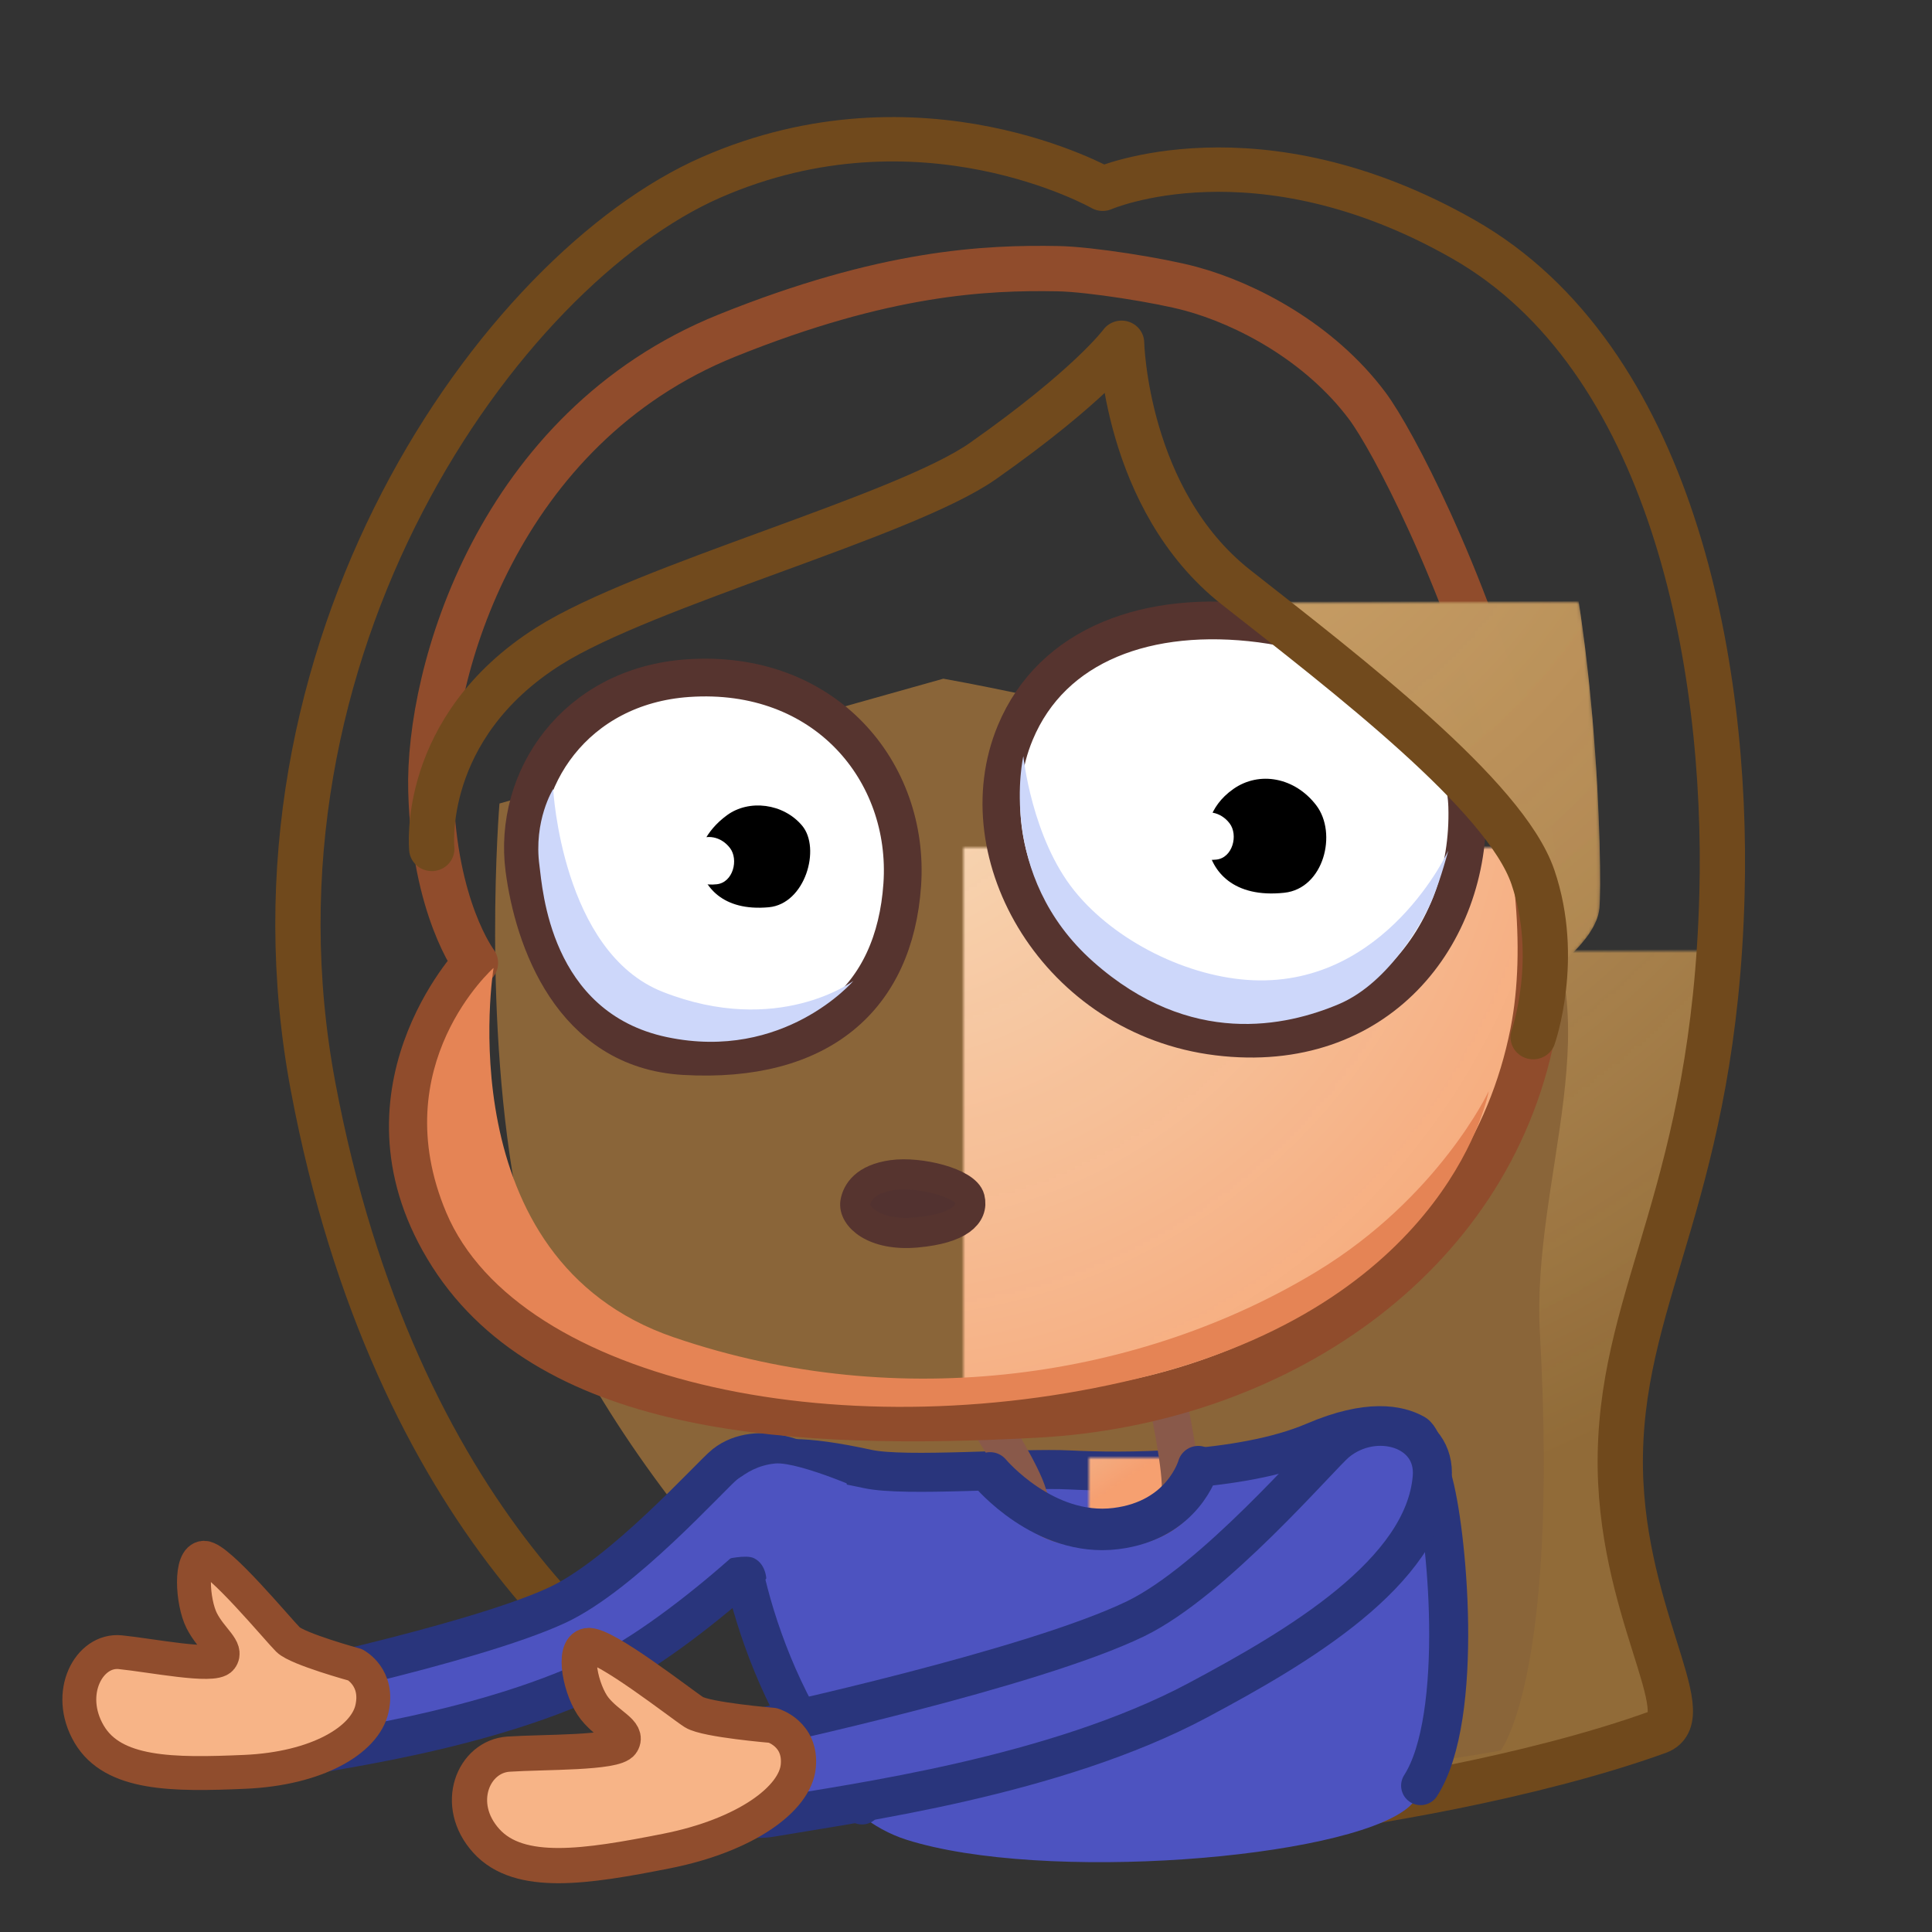 <svg xmlns="http://www.w3.org/2000/svg" xmlns:xlink="http://www.w3.org/1999/xlink" viewBox="0 0 512 512" width="512" height="512" style="width: 100%; height: 100%; transform: translate3d(0,0,0); content-visibility: visible;" preserveAspectRatio="xMidYMid meet"><rect x="0" y="0" width="512" height="512" fill="#333333" stroke="none"/><defs><clipPath id="__lottie_element_2"><rect width="512" height="512" x="0" y="0"></rect></clipPath><clipPath id="__lottie_element_4"><path d="M0,0 L512,0 L512,512 L0,512z"></path></clipPath><linearGradient id="__lottie_element_16" spreadMethod="pad" gradientUnits="userSpaceOnUse" x1="-13.473" y1="-38.09" x2="13.668" y2="3.418"><stop offset="0%" stop-color="rgb(255,229,197)"></stop><stop offset="50%" stop-color="rgb(251,195,155)"></stop><stop offset="100%" stop-color="rgb(246,160,112)"></stop></linearGradient><mask id="__lottie_element_18"><path fill="url(#__lottie_element_17)" d=" M-25.064,-7.22 C-25.064,-7.22 -17.709,4.222 -16.075,9.944 C-14.44,15.665 -7.357,19.479 6.265,18.934 C15.396,18.569 23.429,14.031 24.246,9.127 C25.064,4.223 20.705,-16.21 20.705,-16.21 C20.705,-16.21 -12.805,-19.48 -12.805,-19.48 C-12.805,-19.48 -25.064,-7.22 -25.064,-7.22z"></path></mask><linearGradient id="__lottie_element_17" spreadMethod="pad" gradientUnits="userSpaceOnUse" x1="-13.473" y1="-38.09" x2="13.668" y2="3.418"><stop stop-color="rgb(255,255,255)" offset="0%" stop-opacity="0.93"></stop><stop stop-color="rgb(255,255,255)" offset="57%" stop-opacity="0.965"></stop><stop stop-color="rgb(255,255,255)" offset="100%" stop-opacity="1"></stop></linearGradient><radialGradient id="__lottie_element_21" spreadMethod="pad" gradientUnits="userSpaceOnUse" cx="-24.961" cy="-35.402" r="246.507" fx="-24.961" fy="-35.402"><stop offset="0%" stop-color="rgb(255,229,197)"></stop><stop offset="50%" stop-color="rgb(251,195,155)"></stop><stop offset="100%" stop-color="rgb(246,160,112)"></stop></radialGradient><mask id="__lottie_element_23"><path fill="url(#__lottie_element_22)" d=" M60.289,-148.094 C52.086,-150.316 33.622,-153.256 25.125,-153.415 C5.865,-153.774 -20.804,-152.544 -62.643,-135.692 C-123.406,-111.218 -141.972,-46.236 -141.128,-15.01 C-140.284,16.215 -129.313,30.562 -129.313,30.562 C-129.313,30.562 -162.687,65.701 -135.681,107.898 C-108.676,150.094 -44.077,153.775 19.218,150.399 C82.512,147.024 139.056,109.047 150.871,49.128 C155.454,25.887 151.665,-1.958 144.616,-28.261 C138.839,-49.818 130.872,-70.34 123.531,-86.444 C116.736,-101.35 110.477,-112.471 106.986,-117.126 C94.327,-134.004 74.917,-144.131 60.289,-148.094z"></path></mask><radialGradient id="__lottie_element_22" spreadMethod="pad" gradientUnits="userSpaceOnUse" cx="-24.961" cy="-35.402" r="246.507" fx="-24.961" fy="-35.402"><stop stop-color="rgb(255,255,255)" offset="0%" stop-opacity="0.93"></stop><stop stop-color="rgb(255,255,255)" offset="57%" stop-opacity="0.965"></stop><stop stop-color="rgb(255,255,255)" offset="100%" stop-opacity="1"></stop></radialGradient><radialGradient id="__lottie_element_26" spreadMethod="pad" gradientUnits="userSpaceOnUse" cx="14.127" cy="-75.975" r="335.778" fx="14.127" fy="-75.975"><stop offset="0%" stop-color="rgb(205,162,105)"></stop><stop offset="50%" stop-color="rgb(175,134,81)"></stop><stop offset="100%" stop-color="rgb(145,107,56)"></stop></radialGradient><mask id="__lottie_element_28"><path fill="url(#__lottie_element_27)" d=" M31.257,-66.572 C30.394,-69.804 26.238,-70.69 24.13,-68.092 C17.087,-59.406 5.54,-41.3 -26.584,-29.115 C-75.531,-10.549 -105.913,-2.954 -122.791,11.393 C-139.67,25.74 -146.421,50.213 -148.953,60.34 C-151.485,70.467 -163.3,69.623 -163.3,69.623 C-163.3,69.623 -159.08,-20.677 -114.352,-61.186 C-69.624,-101.694 2.11,-100.006 24.052,-99.162 C45.994,-98.318 127.855,-87.347 143.046,-44.307 C158.237,-1.267 159.3,73.375 158.456,82.658 C157.612,91.941 143.046,101.693 143.046,101.693 C143.046,101.693 140.514,59.497 108.445,35.023 C87.486,19.028 55.277,-4.641 45.15,-29.115 C39.378,-43.064 33.268,-59.041 31.257,-66.572z"></path></mask><radialGradient id="__lottie_element_27" spreadMethod="pad" gradientUnits="userSpaceOnUse" cx="14.127" cy="-75.975" r="335.778" fx="14.127" fy="-75.975"><stop stop-color="rgb(255,255,255)" offset="0%" stop-opacity="0.93"></stop><stop stop-color="rgb(255,255,255)" offset="57%" stop-opacity="0.965"></stop><stop stop-color="rgb(255,255,255)" offset="100%" stop-opacity="1"></stop></radialGradient><radialGradient id="__lottie_element_29" spreadMethod="pad" gradientUnits="userSpaceOnUse" cx="24.829" cy="-80.637" r="329.889" fx="24.829" fy="-80.637"><stop offset="0%" stop-color="rgb(215,172,115)"></stop><stop offset="50%" stop-color="rgb(186,145,90)"></stop><stop offset="100%" stop-color="rgb(156,117,65)"></stop></radialGradient><mask id="__lottie_element_31"><path fill="url(#__lottie_element_30)" d=" M31.257,-66.572 C30.394,-69.804 26.238,-70.69 24.13,-68.092 C17.087,-59.406 5.54,-41.3 -26.584,-29.115 C-75.531,-10.549 -105.913,-2.954 -122.791,11.393 C-139.67,25.74 -146.421,50.213 -148.953,60.34 C-151.485,70.467 -163.3,69.623 -163.3,69.623 C-163.3,69.623 -159.08,-20.677 -114.352,-61.186 C-69.624,-101.694 2.11,-100.006 24.052,-99.162 C45.994,-98.318 127.855,-87.347 143.046,-44.307 C158.237,-1.267 159.3,73.375 158.456,82.658 C157.612,91.941 143.046,101.693 143.046,101.693 C143.046,101.693 140.514,59.497 108.445,35.023 C87.486,19.028 55.277,-4.641 45.15,-29.115 C39.378,-43.064 33.268,-59.041 31.257,-66.572z"></path></mask><radialGradient id="__lottie_element_30" spreadMethod="pad" gradientUnits="userSpaceOnUse" cx="24.829" cy="-80.637" r="329.889" fx="24.829" fy="-80.637"><stop stop-color="rgb(255,255,255)" offset="0%" stop-opacity="0.93"></stop><stop stop-color="rgb(255,255,255)" offset="57%" stop-opacity="0.965"></stop><stop stop-color="rgb(255,255,255)" offset="100%" stop-opacity="1"></stop></radialGradient><radialGradient id="__lottie_element_54" spreadMethod="pad" gradientUnits="userSpaceOnUse" cx="23.47" cy="-150.706" r="314.741" fx="23.47" fy="-150.706"><stop offset="0%" stop-color="rgb(223,178,119)"></stop><stop offset="50%" stop-color="rgb(184,143,87)"></stop><stop offset="100%" stop-color="rgb(145,107,56)"></stop></radialGradient><mask id="__lottie_element_56"><path fill="url(#__lottie_element_55)" d=" M32.966,-206.446 C32.966,-206.446 73.866,-224.561 128.592,-192.552 C183.318,-160.542 198.427,-78.463 196.701,-15.467 C194.522,64.085 170.329,91.605 169.458,136.009 C168.641,177.692 190.738,207.004 179.265,211.201 C145.755,223.461 100.229,230.972 79.553,233.269 C68.5,234.497 46.836,234.086 16.892,234.086 C-13.052,234.086 -37.993,225.829 -64.839,214.471 C-78.481,208.7 -101.554,193.396 -123.797,164.158 C-145.327,135.857 -166.079,94.5 -176.744,36.094 C-198.428,-82.651 -126.591,-184.934 -70.833,-209.715 C-15.075,-234.497 32.966,-206.446 32.966,-206.446z"></path></mask><radialGradient id="__lottie_element_55" spreadMethod="pad" gradientUnits="userSpaceOnUse" cx="23.47" cy="-150.706" r="314.741" fx="23.47" fy="-150.706"><stop stop-color="rgb(255,255,255)" offset="0%" stop-opacity="0.93"></stop><stop stop-color="rgb(255,255,255)" offset="57%" stop-opacity="0.965"></stop><stop stop-color="rgb(255,255,255)" offset="100%" stop-opacity="1"></stop></radialGradient></defs><g clip-path="url(#__lottie_element_2)"><g clip-path="url(#__lottie_element_4)" style="display: block;" transform="matrix(1,0,0,1,0,0)" opacity="1"><g style="display: block;" transform="matrix(1,-0.002,0.002,0.98,35.728,-1.459)" opacity="1"><g opacity="1" transform="matrix(1,0,0,1,223.427,259.497)"><path fill="url(#__lottie_element_54)" mask="url(#__lottie_element_56)" fill-opacity="1" d="M0 0 M32.966,-206.446 C32.966,-206.446 73.866,-224.561 128.592,-192.552 C183.318,-160.542 198.427,-78.463 196.701,-15.467 C194.522,64.085 170.329,91.605 169.458,136.009 C168.641,177.692 190.738,207.004 179.265,211.201 C145.755,223.461 100.229,230.972 79.553,233.269 C68.5,234.497 46.836,234.086 16.892,234.086 C-13.052,234.086 -37.993,225.829 -64.839,214.471 C-78.481,208.7 -101.554,193.396 -123.797,164.158 C-145.327,135.857 -166.079,94.5 -176.744,36.094 C-198.428,-82.651 -126.591,-184.934 -70.833,-209.715 C-15.075,-234.497 32.966,-206.446 32.966,-206.446z"></path><path stroke-linecap="round" stroke-linejoin="round" fill-opacity="0" stroke="rgb(112,73,28)" stroke-opacity="1" stroke-width="12" d=" M32.966,-206.446 C32.966,-206.446 73.866,-224.561 128.592,-192.552 C183.318,-160.542 198.427,-78.463 196.701,-15.467 C194.522,64.085 170.329,91.605 169.458,136.009 C168.641,177.692 190.738,207.004 179.265,211.201 C145.755,223.461 100.229,230.972 79.553,233.269 C68.5,234.497 46.836,234.086 16.892,234.086 C-13.052,234.086 -37.993,225.829 -64.839,214.471 C-78.481,208.7 -101.554,193.396 -123.797,164.158 C-145.327,135.857 -166.079,94.5 -176.744,36.094 C-198.428,-82.651 -126.591,-184.934 -70.833,-209.715 C-15.075,-234.497 32.966,-206.446 32.966,-206.446z"></path></g><g opacity="1" transform="matrix(1,0,0,1,241.682,338.702)"><path fill="rgb(138,101,57)" fill-opacity="1" d=" M-145.482,-119.736 C-145.482,-119.736 -150.386,-60.889 -140.578,-10.216 C-130.77,40.458 -62.116,128.726 -14.712,140.986 C32.692,153.246 119.328,136.9 119.328,136.9 C119.328,136.9 134.857,117.285 129.953,24.111 C127.717,-18.362 150.386,-62.524 126.684,-96.034 C102.981,-129.544 -27.789,-153.246 -27.789,-153.246 C-27.789,-153.246 -145.482,-119.736 -145.482,-119.736z"></path></g></g><g style="display: block;" transform="matrix(0.94,0,0,0.94,170.76,354.748)" opacity="1"><g opacity="1" transform="matrix(1,0,0,1,126.076,92.639)"><path fill="rgb(77,83,192)" fill-opacity="1" d=" M94.888,-49.023 C94.547,-51.399 93.036,-53.518 90.74,-54.822 C86.264,-57.363 77.425,-60.799 62.803,-60.342 C39.918,-59.627 8.044,-53.189 -5.85,-53.904 C-19.745,-54.62 -52.437,-57.481 -63.062,-55.335 C-73.687,-53.189 -91.668,-47.467 -98.207,-42.46 C-104.745,-37.453 -90.579,36.478 -52.165,48.639 C-13.751,60.8 70.976,54.109 88.957,39.803 C104.745,27.241 97.01,-34.218 94.888,-49.023z"></path></g><g opacity="1" transform="matrix(1,0,0,1,126.924,76.985)"><path stroke-linecap="round" stroke-linejoin="round" fill-opacity="0" stroke="rgb(41,53,124)" stroke-opacity="1" stroke-width="11" d=" M91.925,49.036 C104.424,29.559 99.401,-23.58 95.193,-37.599 C94.503,-39.899 92.586,-48.828 90.29,-50.131 C85.814,-52.673 77.212,-54.485 61.956,-47.952 C40.908,-38.94 7.014,-39.245 -6.88,-39.96 C-20.775,-40.676 -53.317,-37.929 -63.911,-40.226 C-102.052,-48.497 -93.334,-37.158 -99.872,-32.151 C-104.424,-28.665 -95.512,24.517 -65.544,54.485"></path></g></g><g style="display: block;" transform="matrix(1,0,0,1,238.476,341.843)" opacity="1"><g opacity="1" transform="matrix(1,0,0,1,50.065,44.48)"><path fill="url(#__lottie_element_16)" mask="url(#__lottie_element_18)" fill-opacity="1" d="M0 0 M-25.064,-7.22 C-25.064,-7.22 -17.709,4.222 -16.075,9.944 C-14.44,15.665 -7.357,19.479 6.265,18.934 C15.396,18.569 23.429,14.031 24.246,9.127 C25.064,4.223 20.705,-16.21 20.705,-16.21 C20.705,-16.21 -12.805,-19.48 -12.805,-19.48 C-12.805,-19.48 -25.064,-7.22 -25.064,-7.22z"></path><path stroke-linecap="round" stroke-linejoin="round" fill-opacity="0" stroke="rgb(137,89,74)" stroke-opacity="1" stroke-width="10" d=" M-25.064,-7.22 C-25.064,-7.22 -17.709,4.222 -16.075,9.944 C-14.44,15.665 -7.357,19.479 6.265,18.934 C15.396,18.569 23.429,14.031 24.246,9.127 C25.064,4.223 20.705,-16.21 20.705,-16.21 C20.705,-16.21 -12.805,-19.48 -12.805,-19.48 C-12.805,-19.48 -25.064,-7.22 -25.064,-7.22z"></path></g><g opacity="1" transform="matrix(1,0,0,1,52.244,58.572)"><path stroke-linecap="round" stroke-linejoin="round" fill-opacity="0" stroke="rgb(41,53,124)" stroke-opacity="1" stroke-width="11" d=" M-28.336,-10.077 C-28.336,-10.077 -14.074,6.985 4.927,4.682 C22.908,2.502 26.836,-11.735 26.836,-11.735"></path></g></g><g style="display: block;" transform="matrix(0.94,0,0,0.94,-5.2,359.581)" opacity="1"><g opacity="1" transform="matrix(1,0,0,1,150.177,70.305)"><path fill="rgb(77,83,192)" fill-opacity="1" d=" M-75.949,24.121 C-75.949,24.121 -12.141,11.057 12.358,-0.265 C30.846,-8.81 55.811,-36.913 59.701,-39.99 C68.744,-47.145 84.181,-41.19 87.314,-35.879 C90.447,-30.568 50.432,6.253 27.079,18.134 C-6.641,35.29 -53.813,41.201 -73.645,44.418 C-90.447,47.145 -75.949,24.121 -75.949,24.121z"></path><path stroke-linecap="round" stroke-linejoin="round" fill-opacity="0" stroke="rgb(41,53,124)" stroke-opacity="1" stroke-width="11" d=" M-75.949,24.121 C-75.949,24.121 -12.141,11.057 12.358,-0.265 C30.846,-8.81 55.811,-36.913 59.701,-39.99 C68.744,-47.145 84.181,-41.19 87.314,-35.879 C90.447,-30.568 50.432,6.253 27.079,18.134 C-6.641,35.29 -53.813,41.201 -73.645,44.418 C-90.447,47.145 -75.949,24.121 -75.949,24.121z"></path></g><g opacity="1" transform="matrix(1,0,0,1,228.682,47.15)"><path fill="rgb(77,83,192)" fill-opacity="1" d=" M-18.798,9.979 C-18.798,9.979 -12.895,8.496 -10.625,9.594 C-6.81,11.439 -7.061,16.357 -7.061,16.357 C-7.061,16.357 12.26,9.434 12.26,9.434 C12.26,9.434 18.428,-1.521 18.428,-1.521 C18.428,-1.521 15.503,-11.503 15.503,-11.503 C15.503,-11.503 13.635,-12.28 10.984,-13.255 C6.203,-15.014 -1.124,-17.42 -4.631,-17.083 C-14.076,-16.175 -18.882,-8.499 -18.882,-8.499 C-18.882,-8.499 -18.798,9.979 -18.798,9.979z"></path></g></g><g style="display: block;" transform="matrix(0.94,0,0,0.94,96.784,351.437)" opacity="1"><g opacity="1" transform="matrix(1,0,0,1,198.189,82.856)"><path fill="rgb(77,83,192)" fill-opacity="1" d=" M-86.428,30.257 C-86.428,30.257 -10.235,13.826 19.03,-0.367 C41.114,-11.078 70.962,-46.252 75.61,-50.105 C86.416,-59.064 103.773,-54.085 102.624,-40.211 C100.394,-13.269 64.47,7.724 36.573,22.614 C-3.709,44.114 -60.031,51.576 -83.71,55.63 C-103.773,59.064 -86.428,30.257 -86.428,30.257z"></path><path stroke-linecap="butt" stroke-linejoin="round" fill-opacity="0" stroke="rgb(41,53,124)" stroke-opacity="1" stroke-width="11" d=" M-86.428,30.257 C-86.428,30.257 -10.235,13.826 19.03,-0.367 C41.114,-11.078 70.962,-46.252 75.61,-50.105 C86.416,-59.064 103.773,-54.085 102.624,-40.211 C100.394,-13.269 64.47,7.724 36.573,22.614 C-3.709,44.114 -60.031,51.576 -83.71,55.63 C-103.773,59.064 -86.428,30.257 -86.428,30.257z"></path></g><g opacity="0" transform="matrix(1,0,0,1,0,0)"><path fill="rgb(77,83,192)" fill-opacity="1" d=" M283.192,30.855 C273.891,37.816 263.602,40.941 263.602,40.941 C263.602,40.941 267.726,52.572 269.847,53.207 C271.968,53.842 273.763,51.354 273.763,51.354 C273.763,51.354 270.413,39.11 276.745,37.597 C286.268,35.322 287.007,48.181 287.007,48.181 C287.007,47.253 298.59,33.126 296.447,30.281 C293.55,26.435 288.973,26.528 283.192,30.855z"></path></g></g><g style="display: block;" transform="matrix(0.94,0,0,0.94,96.784,351.437)" opacity="1"><g opacity="1" transform="matrix(1,0,0,1,73.91,122.381)"><path fill="rgb(247,180,135)" fill-opacity="1" d=" M40.987,-9.815 C40.987,-9.815 22.194,-11.377 18.765,-13.548 C15.337,-15.719 -6.675,-33.036 -11.202,-32.324 C-15.729,-31.612 -13.058,-19.384 -9.219,-14.567 C-5.38,-9.751 0.313,-7.936 -1.54,-4.934 C-3.393,-1.932 -23.558,-2.375 -33.504,-1.714 C-43.45,-1.053 -49.079,12.48 -39.754,22.758 C-30.43,33.036 -11.566,30.069 10.932,25.628 C33.431,21.186 47.29,10.876 48.185,1.701 C49.08,-7.474 40.987,-9.815 40.987,-9.815z"></path><path stroke-linecap="round" stroke-linejoin="round" fill-opacity="0" stroke="rgb(144,77,45)" stroke-opacity="1" stroke-width="9.932" d=" M40.987,-9.815 C40.987,-9.815 22.194,-11.377 18.765,-13.548 C15.337,-15.719 -6.675,-33.036 -11.202,-32.324 C-15.729,-31.612 -13.058,-19.384 -9.219,-14.567 C-5.38,-9.751 0.313,-7.936 -1.54,-4.934 C-3.393,-1.932 -23.558,-2.375 -33.504,-1.714 C-43.45,-1.053 -49.079,12.48 -39.754,22.758 C-30.43,33.036 -11.566,30.069 10.932,25.628 C33.431,21.186 47.29,10.876 48.185,1.701 C49.08,-7.474 40.987,-9.815 40.987,-9.815z"></path></g></g><g style="display: block;" transform="matrix(1,0,0,1,67.624,45.844)" opacity="1"><g opacity="1" transform="matrix(1,0,0,1,187.686,178.774)"><path fill="url(#__lottie_element_21)" mask="url(#__lottie_element_23)" fill-opacity="1" d="M0 0 M60.289,-148.094 C52.086,-150.316 33.622,-153.256 25.125,-153.415 C5.865,-153.774 -20.804,-152.544 -62.643,-135.692 C-123.406,-111.218 -141.972,-46.236 -141.128,-15.01 C-140.284,16.215 -129.313,30.562 -129.313,30.562 C-129.313,30.562 -162.687,65.701 -135.681,107.898 C-108.676,150.094 -44.077,153.775 19.218,150.399 C82.512,147.024 139.056,109.047 150.871,49.128 C155.454,25.887 151.665,-1.958 144.616,-28.261 C138.839,-49.818 130.872,-70.34 123.531,-86.444 C116.736,-101.35 110.477,-112.471 106.986,-117.126 C94.327,-134.004 74.917,-144.131 60.289,-148.094z"></path><path stroke-linecap="round" stroke-linejoin="round" fill-opacity="0" stroke="rgb(144,76,44)" stroke-opacity="1" stroke-width="12" d=" M60.289,-148.094 C52.086,-150.316 33.622,-153.256 25.125,-153.415 C5.865,-153.774 -20.804,-152.544 -62.643,-135.692 C-123.406,-111.218 -141.972,-46.236 -141.128,-15.01 C-140.284,16.215 -129.313,30.562 -129.313,30.562 C-129.313,30.562 -162.687,65.701 -135.681,107.898 C-108.676,150.094 -44.077,153.775 19.218,150.399 C82.512,147.024 139.056,109.047 150.871,49.128 C155.454,25.887 151.665,-1.958 144.616,-28.261 C138.839,-49.818 130.872,-70.34 123.531,-86.444 C116.736,-101.35 110.477,-112.471 106.986,-117.126 C94.327,-134.004 74.917,-144.131 60.289,-148.094z"></path></g><g opacity="1" transform="matrix(1,0,0,1,180.513,274.958)"><path fill="rgb(229,132,85)" fill-opacity="1" d=" M-117.337,-64.296 C-117.337,-64.296 -130.051,12.896 -69.57,33.601 C-9.088,54.306 54.822,44.058 100.795,16.164 C133.124,-3.452 146.383,-31.602 146.383,-31.602 C146.383,-31.602 136.575,22.885 57.023,43.59 C-22.529,64.296 -110.798,45.769 -129.869,0.544 C-146.383,-38.617 -117.337,-64.296 -117.337,-64.296z"></path></g></g><g style="display: block;" transform="matrix(1,0,0,1,206.044,290.392)" opacity="1"><g opacity="1" transform="matrix(1,0,0,1,35.982,28.628)"><path fill="rgb(82,50,48)" fill-opacity="1" d=" M-15.328,-0.398 C-14.861,-3.014 -12.813,-6.563 -5.585,-7.596 C1.643,-8.628 13.918,-5.536 14.951,-1.406 C15.983,2.724 12.243,6.563 0.885,7.596 C-10.473,8.628 -15.982,3.267 -15.328,-0.398z"></path><path stroke-linecap="round" stroke-linejoin="round" fill-opacity="0" stroke="rgb(86,52,47)" stroke-opacity="1" stroke-width="8" d=" M-15.328,-0.398 C-14.861,-3.014 -12.813,-6.563 -5.585,-7.596 C1.643,-8.628 13.918,-5.536 14.951,-1.406 C15.983,2.724 12.243,6.563 0.885,7.596 C-10.473,8.628 -15.982,3.267 -15.328,-0.398z"></path></g></g><g style="display: block;" transform="matrix(0.94,0,0,0.94,-5.2,359.581)" opacity="1"><g opacity="1" transform="matrix(1,0,0,1,68.153,87.26)"><path fill="rgb(247,180,135)" fill-opacity="1" d=" M37.508,-0.444 C37.508,-0.444 21.289,-4.882 18.585,-7.545 C15.882,-10.207 -1.013,-30.622 -5.068,-30.622 C-9.123,-30.622 -8.447,-18.196 -5.744,-12.87 C-3.041,-7.545 1.69,-4.882 -0.337,-2.219 C-2.365,0.444 -19.936,-3.106 -28.721,-3.993 C-37.507,-4.881 -44.265,7.544 -37.507,19.083 C-30.749,30.621 -13.854,30.621 6.421,29.734 C26.695,28.846 40.211,20.858 42.239,11.982 C44.266,3.106 37.508,-0.444 37.508,-0.444z"></path><path stroke-linecap="round" stroke-linejoin="round" fill-opacity="0" stroke="rgb(144,77,45)" stroke-opacity="1" stroke-width="9.555" d=" M37.508,-0.444 C37.508,-0.444 21.289,-4.882 18.585,-7.545 C15.882,-10.207 -1.013,-30.622 -5.068,-30.622 C-9.123,-30.622 -8.447,-18.196 -5.744,-12.87 C-3.041,-7.545 1.69,-4.882 -0.337,-2.219 C-2.365,0.444 -19.936,-3.106 -28.721,-3.993 C-37.507,-4.881 -44.265,7.544 -37.507,19.083 C-30.749,30.621 -13.854,30.621 6.421,29.734 C26.695,28.846 40.211,20.858 42.239,11.982 C44.266,3.106 37.508,-0.444 37.508,-0.444z"></path></g></g><g style="display: block;" transform="matrix(1,0,0,1,115.85,141.426)" opacity="1"><g opacity="1" transform="matrix(1,0,0,1,0,0)"><g opacity="1" transform="matrix(1,0,0,1,206.869,79.225)"><path fill="rgb(255,255,255)" fill-opacity="1" d=" M0.026,54.061 C42.361,59.224 67.142,27.214 66.109,-6.86 C65.42,-29.59 43.393,-51.26 11.383,-55.391 C-18.333,-59.225 -43.866,-50.022 -53.668,-26.479 C-67.143,5.887 -42.309,48.898 0.026,54.061z"></path><path stroke-linecap="round" stroke-linejoin="round" fill-opacity="0" stroke="rgb(86,52,47)" stroke-opacity="1" stroke-width="10" d=" M0.026,54.061 C42.361,59.224 67.142,27.214 66.109,-6.86 C65.42,-29.59 43.393,-51.26 11.383,-55.391 C-18.333,-59.225 -43.866,-50.022 -53.668,-26.479 C-67.143,5.887 -42.309,48.898 0.026,54.061z"></path></g><g opacity="1" transform="matrix(1,0,0,1,0,0)"><g opacity="1" transform="matrix(1,0,0,1,221.117,79.717)"><path fill="rgb(0,0,0)" fill-opacity="1" d=" M-16.992,2.735 C-15.894,9.814 -10.093,16.894 3.392,15.446 C13.869,14.321 17.503,-0.322 11.859,-7.723 C6.214,-15.124 -3.194,-16.894 -10.093,-12.067 C-16.992,-7.241 -17.503,-0.559 -16.992,2.735z"></path></g><g opacity="1" transform="matrix(1,0,0,1,205.09,79.972)"><path fill="rgb(255,255,255)" fill-opacity="1" d=" M-7.044,1.134 C-6.589,4.069 -4.185,7.004 1.405,6.403 C5.749,5.937 7.257,-0.133 4.917,-3.202 C2.576,-6.27 -1.325,-7.004 -4.185,-5.003 C-7.045,-3.002 -7.256,-0.232 -7.044,1.134z"></path></g></g><g opacity="1" transform="matrix(1,0,0,1,208.017,97.644)"><path fill="rgb(205,215,250)" fill-opacity="1" d=" M-52.671,-38.686 C-52.671,-38.686 -59.937,-7.083 -34.146,15.802 C-8.355,38.686 17.072,32.874 30.876,27.062 C44.679,21.25 53.761,4.178 55.941,-1.271 C58.12,-6.72 59.937,-13.622 59.937,-13.622 C59.937,-13.622 43.5,22.158 8.264,20.705 C-8.946,19.996 -28.342,10.4 -39.141,-2.997 C-50.451,-17.027 -52.671,-38.686 -52.671,-38.686z"></path></g></g><g opacity="1" transform="matrix(1,0,0,1,0,0)"><g opacity="1" transform="matrix(1,0,0,1,72.661,88.151)"><path fill="rgb(255,255,255)" fill-opacity="1" d=" M-49.563,0.735 C-52.661,-23.014 -36.14,-47.795 -6.195,-49.861 C30.093,-52.363 52.661,-25.079 50.596,4.865 C48.53,34.81 28.912,52.363 -7.228,50.298 C-37.123,48.59 -47.152,19.216 -49.563,0.735z"></path><path stroke-linecap="round" stroke-linejoin="round" fill-opacity="0" stroke="rgb(86,52,47)" stroke-opacity="1" stroke-width="10" d=" M-49.563,0.735 C-52.661,-23.014 -36.14,-47.795 -6.195,-49.861 C30.093,-52.363 52.661,-25.079 50.596,4.865 C48.53,34.81 28.912,52.363 -7.228,50.298 C-37.123,48.59 -47.152,19.216 -49.563,0.735z"></path></g><g opacity="1" transform="matrix(1,0,0,1,0,0)"><g opacity="1" transform="matrix(1,0,0,1,85.344,85.251)"><path fill="rgb(0,0,0)" fill-opacity="1" d=" M-15.804,2.423 C-14.785,8.017 -9.907,14.899 2.542,13.754 C12.216,12.865 16.395,-1.872 11.389,-7.857 C6.413,-13.806 -2.711,-14.899 -8.516,-10.65 C-14.439,-6.315 -16.394,-0.816 -15.804,2.423z"></path></g><g opacity="1" transform="matrix(1,0,0,1,72.686,86.51)"><path fill="rgb(255,255,255)" fill-opacity="1" d=" M-7.044,1.134 C-6.589,4.069 -4.184,7.004 1.406,6.403 C5.75,5.937 7.257,-0.133 4.917,-3.202 C2.576,-6.27 -1.325,-7.004 -4.185,-5.003 C-7.045,-3.002 -7.256,-0.232 -7.044,1.134z"></path></g></g><g opacity="1" transform="matrix(1,0,0,1,67.893,103.819)"><path fill="rgb(205,215,250)" fill-opacity="1" d=" M-37.143,-36.144 C-37.143,-36.144 -34.861,7.098 -8.083,17.618 C22.43,29.605 42.41,14.712 42.41,14.712 C42.41,14.712 24.065,36.144 -6.993,29.605 C-38.051,23.067 -39.966,-9.862 -40.776,-15.801 C-42.41,-27.788 -37.143,-36.144 -37.143,-36.144z"></path></g></g></g><g style="display: block;" transform="matrix(1,-0.002,0.002,0.98,85.819,60.468)" opacity="1"><g opacity="1" transform="matrix(1,0,0,1,179.211,101.944)"><path fill="url(#__lottie_element_26)" mask="url(#__lottie_element_28)" fill-opacity="1" d="M0 0 M31.257,-66.572 C30.394,-69.804 26.238,-70.69 24.13,-68.092 C17.087,-59.406 5.54,-41.3 -26.584,-29.115 C-75.531,-10.549 -105.913,-2.954 -122.791,11.393 C-139.67,25.74 -146.421,50.213 -148.953,60.34 C-151.485,70.467 -163.3,69.623 -163.3,69.623 C-163.3,69.623 -159.08,-20.677 -114.352,-61.186 C-69.624,-101.694 2.11,-100.006 24.052,-99.162 C45.994,-98.318 127.855,-87.347 143.046,-44.307 C158.237,-1.267 159.3,73.375 158.456,82.658 C157.612,91.941 143.046,101.693 143.046,101.693 C143.046,101.693 140.514,59.497 108.445,35.023 C87.486,19.028 55.277,-4.641 45.15,-29.115 C39.378,-43.064 33.268,-59.041 31.257,-66.572z"></path></g><g opacity="1" transform="matrix(1,0,0,1,179.211,101.944)"><path fill="url(#__lottie_element_29)" mask="url(#__lottie_element_31)" fill-opacity="1" d="M0 0 M31.257,-66.572 C30.394,-69.804 26.238,-70.69 24.13,-68.092 C17.087,-59.406 5.54,-41.3 -26.584,-29.115 C-75.531,-10.549 -105.913,-2.954 -122.791,11.393 C-139.67,25.74 -146.421,50.213 -148.953,60.34 C-151.485,70.467 -163.3,69.623 -163.3,69.623 C-163.3,69.623 -159.08,-20.677 -114.352,-61.186 C-69.624,-101.694 2.11,-100.006 24.052,-99.162 C45.994,-98.318 127.855,-87.347 143.046,-44.307 C158.237,-1.267 159.3,73.375 158.456,82.658 C157.612,91.941 143.046,101.693 143.046,101.693 C143.046,101.693 140.514,59.497 108.445,35.023 C87.486,19.028 55.277,-4.641 45.15,-29.115 C39.378,-43.064 33.268,-59.041 31.257,-66.572z"></path></g><g opacity="1" transform="matrix(1,0,0,1,176.203,125.418)"><path stroke-linecap="round" stroke-linejoin="round" fill-opacity="0" stroke="rgb(113,74,29)" stroke-opacity="1" stroke-width="12" d=" M-147.934,42.5 C-147.934,42.5 -151.203,9.807 -116.876,-12.26 C-91.227,-28.749 -22.519,-47.199 -1.635,-62.116 C26.971,-82.549 35.144,-93.991 35.144,-93.991 C35.144,-93.991 35.962,-51.491 65.385,-27.789 C94.808,-4.087 136.491,28.606 143.847,50.673 C151.203,72.741 143.847,93.991 143.847,93.991"></path></g></g></g></g></svg>